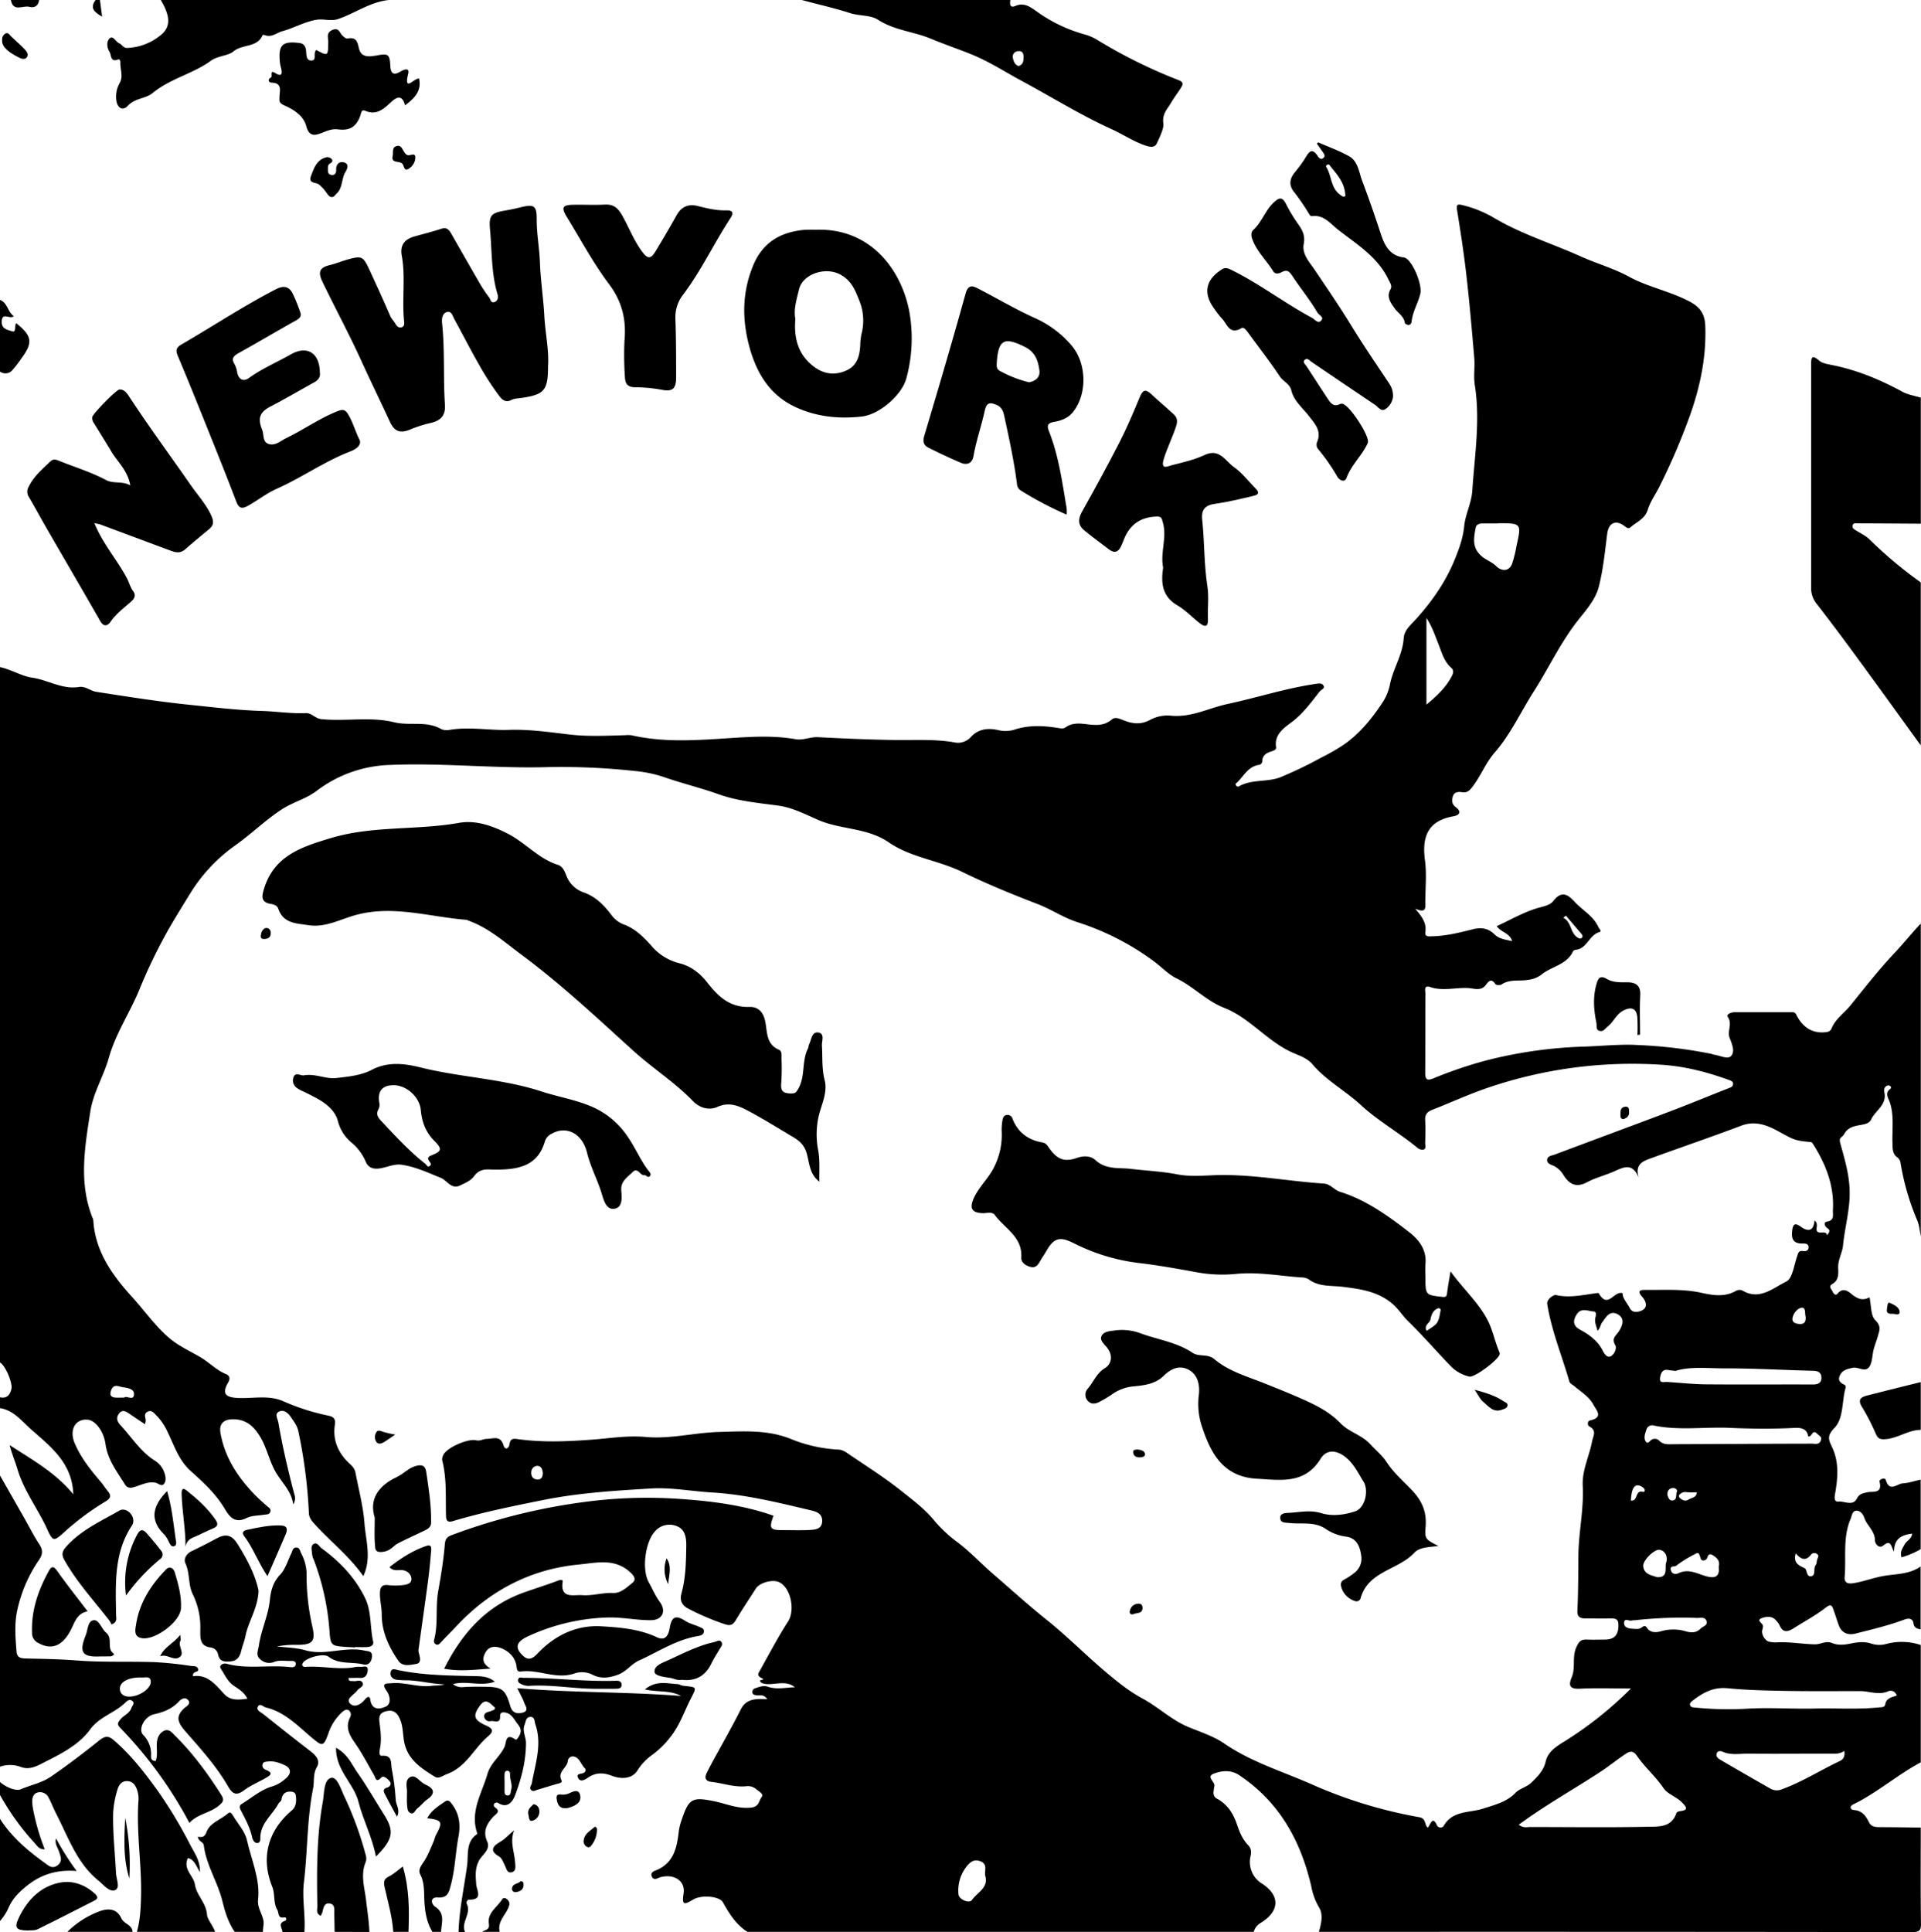 <svg xmlns="http://www.w3.org/2000/svg" viewBox="0 0 884.11 889.1"><title>newyork</title><g id="Layer_2" data-name="Layer 2"><g id="Layer_1-2" data-name="Layer 1"><path d="M345,890c-5.24-3.32-8.36-8.33-11.31-13.61-1.55-2.8-9.8-3.57-13.68-1.25s-5.32,2.9-4.4-2.8-4.28-9.14-10.46-7.54c-1.39.37-3.07,1.71-4,0-1.36-2.32,1.5-3,2.5-3.42,7.84-3.66,8.94-10.73,9.82-18.07a26.13,26.13,0,0,1,1.42-5.3c3.18-9.48,4.92-10.14,14.83-8.12,5.62,1.15,10.92,3.65,17.1,2.9,3.65-.44,3.41-3.2,4.71-4.81,1.17-1.44-1.35-2.6-2.52-3.66a5.92,5.92,0,0,0-4.68-1.32c-5.42.51-10.52-1.38-15.8-2-2.68-.3-3.48-1.67-2.31-4.11q1-2,2.06-4c4.56-8.4,9.33-16.69,13.63-25.22,2.55-5.07,7-5,12.21-4.74-1.76-2.63-3.61-1.47-5.06-1.8-.83-.2-1.68-.28-1.79-1.34a1.75,1.75,0,0,1,1.3-1.89c1.9-.66,3.86-1.39,5.85-.7,4.1,1.4,8.25.33,12.43.24-4.83-4-11.1,0-15.41-2.06-2.4-2,2.81-.84-.06-2.26-2.38-1.18-1.16-2.43-.55-3.53,4.2-7.53,8.22-15.18,12.87-22.42,3.3-5.11,1.35-15.46-4.08-18.07-3-1.46-9,.16-10.76,2.92-3.1,4.85-6.3,9.64-9.26,14.58-1.23,2.05-2.34,2.65-4.8,1.9a115.28,115.28,0,0,1-16.93-7.18c-2.94-1.45-4.12-3.78-3.25-7,2-7.24,2.12-14.65,2.23-22.07.05-3.71-.59-7.45-4.2-8.89a8.8,8.8,0,0,0-10.42,2.6c-4.21,4.75-5.95,17.23-2.66,23.12,1.68,3,3,6.23,5.1,9.08,3.18,4.36,1.1,8.47-4.31,8.42-6.8,0-13.53-1.52-20.4-1.22A93.45,93.45,0,0,0,244,754c-5.53,2.59-6.15,5.27-2.33,8.9,3.29,3.13,5.53.21,7.47-1.75,7.93-8,17.57-12.4,28.61-11.76,8.62.5,17.49,1.23,25.62,5.05,4.39,2.07,5.46-1.94,5.88-4.39.9-5.24,2.86-5.9,7.09-3.17,1.91,1.24,4.26,1.78,6.37,2.72,1,.45,2.44.78,2.26,2.26s-1.62,1.8-2.63,2c-10,1.61-18.31,7.24-27.27,11.28-3.53,1.59-5.82,5.16-9.79,6.57s-7.69,1.95-11.47,0a10.87,10.87,0,0,0-8.28-.68c-8.52,3.05-16.57-2-24.91-.83-1.57.23-1.71-.94-1.93-2.57-.55-4-3.53-6.8-7-8.16-2.14-.83-5.36-1.28-7.14,1.75-1.62,2.78-1.75,5.32,2.24,7.61-7.75.56-14.35,1.39-21.38.06,8.14-16.18,19.17-28.83,36.78-35.09,5.12-1.83,10.35-3.43,15.44-5.37.81-.3,2.52-.89,2.32.46-1.23,8.09,5.3,5.86,8.83,6.16,4.75.42,9.54-1.24,14.46-1,3.47.14,6.11-2.5,8.66-4.51,1.05-.81,2.06-2.12-.28-4.47-7.3-7.34-16.17-4.87-24.06-4.13-22.11,2.08-40.9,11.84-56.21,28.07-2.4,2.54-4.84,5-7.26,7.57-.68.71-1.31,1.65-2.49,1.12a1.71,1.71,0,0,1-.79-2.14c1.92-7.32.53-14.87,1.86-22.32,1.28-7.11,2.45-14.33,3.05-21.56.19-2.35.9-3.42,3.14-4.26a277.74,277.74,0,0,1,66-15.84,216.58,216.58,0,0,1,39.33-.78c14.43,1,29,2.82,42.81,7.71-2.19,5.93-1.67,6.66,4.67,6.61,4,0,8,.15,12-.07,2.43-.14,5.41-.37,5.7-3.65s-1.79-4.58-4.77-5.28c-15.17-3.59-30.24-7.39-46-8.32-9.4-.55-18.81-2.41-28.2-1.82-16.5,1-33,2-49.32,5.28-14,2.81-27.92,5.63-41.58,9.7-2.31.69-3.15,0-3.22-2.1-.28-8.62.42-17.3-1.76-25.81a4.3,4.3,0,0,1,.68-2.83c1.82-3.2,11.16-7.32,15-6.43,1.84.42,3.23-.64,4.84-.66,2.91,0,6.31-1.78,7.71,3,.71,2.39,2.47,1.44,2.74-.5.43-3.12,2.31-2.58,4.36-2.31,11.25,1.51,22.45,1,33.75.16,8.18-.61,16.25-2,24.73-1.21,11.11,1,22.32-2,33.6-2.32,11.46-.3,22.69-1.17,33.78,3.52a66.93,66.93,0,0,0,21.28,4.6c2,.14,3.44,1.27,4.92,2.27,7.94,5.4,16.1,10.54,23.6,16.5,5.24,4.17,10.67,8.16,15.11,13.45a62.38,62.38,0,0,0,10.67,10.13c5.94,4.38,11,9.9,16.62,14.76,8.12,7,16.07,14.23,24.52,21,9.78,7.78,18.65,16.86,28.3,24.93,5,4.18,10.09,8.28,16,11.45,7.41,4,13.56,10.06,21.51,13.3,5.52,2.25,11.38,4.16,16.23,7.48,12.23,8.4,26.35,12.69,39.67,18.52a214.06,214.06,0,0,0,50.08,15.38c3.13.53,2.24,3.16,3.83,4.83,1.29-1.17,2.18-6,4.36-.92a1.89,1.89,0,0,0,3,.16c4-7.25,11.86-6,18.08-8,5.38-1.77,10.83-3,14.95-7.25,2.07-2.15,5.22-2.62,7.45-4.83,2.88-2.85,5.53-5.44,6.5-9.68.92-4.06,4.26-6.5,7.78-8.67A170,170,0,0,0,751.62,778c-8.67,0-16.07-.28-23.44.1-4.76.24-5.44-1.44-3.8-5.33,1.86-4.4,0-9.26,2.16-13.89,1.26-2.71,2.23-3.48,4.81-3.38,2.83.12,5.67,0,8.5,0,4.41-.08,6.08-2.48,6-6.75,0-2.58-1.14-3-3.37-3-4,.12-8,0-12,0-2.47,0-3.63-.88-3.51-3.54.4-8.47.38-17,.46-25.43.1-10.76,2.57-21.29,2-32.08-.36-7,3-13.55,4.3-20.39.44-2.42,2.37-5-1.26-6.89-.93-.48-1-2.51.41-2.8,6.27-1.36,2.74-4.79,1.43-7.26-1.91-3.59-5.48-5.72-8.52-8.3-.87-.75-2.23-1.37-2.5-2.3-3.44-11.87-8.22-23.38-10.2-35.64-.37-2.3,3-4.41,4-4.18,6.26,1.43,12.24,0,18.3-.81.49-.07,1.32-.21,1.43,0,4.22,7.53,7.07-1.46,11,0-.17,2.23,2.06,4.43,3.38,7,1.25,2.38,4.38,1.58,5.84.69,2.56-1.55,1.24-4.41-.2-6-2.49-2.8-1.08-3.28,1.49-3.24,8.59.11,17.2-.55,25.72,1.34,5.35,1.18,10.78,2.08,16-.95a3.37,3.37,0,0,1,2.84-.13c7.92,4.77,14.15-1.18,20.19-4.09,2.85-1.36,3.54-7.41,4.95-11.43.53-1.51.61-2.94,2.74-2.62,1.25.18,2.5-.08,2.58-1.62.1-2.09-2.08-1.82-2.94-1.83-4.13,0-5-2.21-4.61-5.74.31-2.9,1.06-4.14,4-2,3.27,2.38,5.88,2.16,6.27-2.83,1.4,1,1.12,2.37,1,3.31-.56,4.22,4.55.5,4.74,3.49.69-1,2-2.09.25-3.27-1.46-1-1.82-2.74-.33-3,3.74-.6,2.71-3.26,2.83-5.31.67-11.06-3.14-20.82-8.87-30-.32-.52-.8-1.29-1.26-1.33-8.08-.76-7.86-1.17-15.67-5.34-4.85-2.58-10.22-4.53-16.24-2.26-13.63,5.14-27.43,9.86-41.13,14.83-3.84,1.39-8.13,2.63-6.2,9.11-2.94-7.07-7.07-4.72-11.31-2.86s-8.56,2.91-12.49,5c-5,2.65-8.11.95-10.79-3.24a10.94,10.94,0,0,0-4.18-4.14c-1.31-.69-3.65-1.07-3.36-3.15.24-1.62,2.3-1.77,3.63-2.27,17.53-6.6,35.1-13.06,52.61-19.7,9.16-3.46,18.2-7.22,27.31-10.79,1-.39,1.9-.66,2-1.85.11-1-.54-1.42-1.4-1.74-10.45-3.86-21.12-6.6-32.32-7.24a206,206,0,0,0-79.79,10.86c-8.47,2.93-16.65,6.68-25,9.95-2.35.91-3.34,2.26-3.19,4.85.2,3.48.09,7,0,10.49,0,1,.62,2.62-.94,3a3.74,3.74,0,0,1-2.7-.94c-8.41-6.94-18.1-12.36-26-19.67-7.16-6.62-15.93-11.24-22.26-18.75-2.42-2.87-6.23-4-9.28-5.4-11.63-5.22-19.53-15.93-31.34-20.55-8.18-3.2-14.13-9.79-21.94-13.57-3.57-1.72-6.56-4.89-9.82-7.39a120.38,120.38,0,0,0-36-18.52c-6.4-2.11-11.83-5.86-18-8.23-11.74-4.51-23.47-9.31-34.7-14.79-11-5.39-23.75-6.67-33.8-13.58s-21.93-5.8-32.41-10.31c-6-2.58-11.9-5.76-18.68-6.67-9.17-1.24-18.64-2.09-27.22-5.18-8.39-3-17.06-5.07-25.45-8a59.37,59.37,0,0,0-13.53-2.76A310.81,310.81,0,0,0,253.58,354c-24.3.73-48.54-2-72.84-1a58.62,58.62,0,0,0-34.09,12c-4.81,3.64-10.84,5.12-16,8.48-7.5,4.93-13.9,11.19-21.1,16.35a75.64,75.64,0,0,0-20.82,22c-3.43,5.56-6.89,11.14-10.14,16.78a242.48,242.48,0,0,0-13.5,27.92c-4.38,10.56-10.88,20.18-14,31.25-2.37,8.44-7.21,16.14-8.52,24.72-2.49,16.18-5.4,32.55.9,48.65a5,5,0,0,1,.48,1.41c.85,14.35,8.83,25.37,17.89,35.32,5.75,6.32,10.68,13.47,17.23,19,4.14,3.48,9.24,5.82,14,8.57,4.11,2.39,7.37,6,11.89,7.85,1.58.64,2.23,1.88,1,4-2.79,4.82-1.39,6.69,4.3,7,7.09.37,14.42-1.49,21.23,1.56a102,102,0,0,0,20.7,6.6c2.07.44,3.38,1.28,2.94,4.14-1.1,7,1.48,13,6.6,17.79,1.36,1.28,2.5,2.3,2.89,4.36,1.47,7.77,3.56,15.45,4.14,23.35s3.33,15.85-.54,24.2c-6.5-9.24-15.09-15.9-22.34-23.85-1.35-1.49-2.6-2.9-2.72-5.14a230.92,230.92,0,0,0-4.87-37.75c-.58-2.63-2.14-4.51-3.46-6.48-1-1.55-3.07-3.64-5.37-2.52s-.64,3.29-.36,5c1.9,11.13,4.47,22.11,7.34,33a5.37,5.37,0,0,1-.5,4.75c-.69-5.54-4.46-9.33-7.25-13.58-3.6-5.49-4.62-12-7.9-17.49-2.87-4.84-6.55-8.21-12.7-8.13-4.16.05-6.37,2.09-5.61,6.36,2,11.26,8,20.34,15.82,28.41,1.73,1.79,3.61,3.45,5.49,5.09.88.77,2.11,1.38,1.61,2.76s-1.86,1.15-3,1.33c-2.63.43-5.52.34-7.82,1.46-5.35,2.64-7.77-.23-10.18-4.27-4-6.78-9.84-12.13-15.61-17.3-5.48-4.92-7.53-11.5-10.52-17.68a26.81,26.81,0,0,0-5.18-7.8c-1.2-1.18-2.18-2.76-4.13-1.85s-1,2.56-.9,4a8.36,8.36,0,0,1-.36,1.76c-2.47-1.66-4.79-3.18-7.07-4.76-1.59-1.1-3.25-2.14-4.8-.19s-.9,3.79.62,5.41c5.17,5.51,9.17,12.14,15.77,16.29a10.2,10.2,0,0,1,4.15,4.87c.76,1.9,1.32,4.07.19,5.72s-2.7-.18-4.07-.43c-3.14-.57-5.86.77-8.7,1.69-1.89.61-3.87,1.41-5.31-.92-3.63-5.86-7.94-11.34-8.92-18.53-.81-5.93-4.68-10.94-8.23-11.23-5.76-.46-8.54,4.75-5.95,10.85,2.91,6.82,7.49,12.46,12.2,18,1.08,1.27,1.93,2.73,3,4,1.76,2,1.38,3.36-.9,4.72a122,122,0,0,0-19.56,14.6c-4.4,4-4.91,3.69-7.41-1.8-4.2-9.2-10.53-17.33-13.55-27.15C8.07,673.7,6.45,670.1,5.44,666c10.22,6.68,21,12.51,29.29,22.65-.49-14.79-10.87-22.25-19.89-30.3C10.77,654.67,7.07,649.9,1,649v-5c3.19.68,4.62-1.14,5.24-3.85.66-2.88-2.93-11-5.24-12.15V308c5.16,1.08,10,4.18,14.81,4.86,7.29,1.05,13.9,5.52,21.49,4.28,3.11-.5,5.19,1.79,8,2.22,14.38,2.21,28.73,4.53,43.22,6,11,1.14,21.86,2.46,32.92,2.8,6.73.2,13.48,1.29,20.27,1,2.81-.11,4.29,2.48,7.22,2.77,11.18,1.13,22.61-1.25,33.52,1.44,7.17,1.76,14.81-.8,21.58,3.12a6.42,6.42,0,0,0,3.93.38c9.09-1.55,18.17.32,27.28,0s18.34,1,27.49,2.09c8.65,1.05,17.37.6,26.07.36a11.85,11.85,0,0,1,3,.06c15.13,3.45,30.29,2.23,45.58,1.25,9.86-.64,19.9-1.22,29.85.55,3.35.6,6.72-1.14,10.26-.95,11.82.62,23.64,1.14,35.47,1.3,9.36.13,18.72-.53,28.05,1.23a7.94,7.94,0,0,0,6.79-2.59c3.69-4,8.34-4.22,12.92-3.12a14.11,14.11,0,0,0,7.74-.47c6.52-2,13.08-1.64,19.66-.56,1.21.2,2.3.4,3.32-.33,3.14-2.28,6.77-1.77,10.16-1.37,4.06.48,7.73.65,11.12-2.26,1.5-1.27,3.53-.34,5.25.34,4.15,1.66,8,2.24,12.38-.16a17,17,0,0,1,9.69-1.89c9.24.88,17.38-3.56,26.05-5.42,13.5-2.9,26.67-7.21,40.38-9.21,1.26-.19,2.88-.57,3.65.78s-1,1.8-1.67,2.61c-3.68,4.63-7,9.31-11.79,13.28-3.29,2.74-9.43,5.77-8.36,12.43.17,1.09-.95,1.59-2,1.9-2.32.72-4.34,1.7-4.37,4.66a1.79,1.79,0,0,1-1.67,1.61c-5.35.93-7.17,5.94-10.65,8.72.24,1.34,1.18,1.4,1.59,1.16,5.93-3.4,13-1.84,19-4.17a187.06,187.06,0,0,0,19.1-9.19,90.26,90.26,0,0,0,10.19-5.86c7.72-5.39,13.35-12.55,18.36-20.26a24.16,24.16,0,0,0,2.94-7.91c1.56-7.12,5.79-13.39,6.25-20.89.23-3.62,3.3-6.09,5.57-8.6,7.5-8.31,13.81-17.33,18-27.73,2-4.9,3.74-9.79,4.28-15.22s3.35-10.52,3.73-16.34c1.06-16.16,3.71-32.23,1.14-48.51-.65-4.07.1-8.33-.25-12.47-1.07-12.69-2.18-25.38-3.62-38-1.14-10.05-2.67-20.06-4.3-30.05-.45-2.75.38-2.76,2.5-2.28a53.7,53.7,0,0,1,15,6.15c12.55,7.36,26.34,11.57,39.44,17.48,7.25,3.26,15,5.42,22,9.21,9,4.94,19.24,6.79,28.29,11.64,4.63,2.48,6.77,5.66,7,10.94.55,14.12-2.23,27.63-6.85,40.81a300,300,0,0,1-14.23,33.27c-1.76,3.58-4.23,6.91-5.38,10.66-1.32,4.33-5.14,5.6-7.94,8.11-1,.89-1.87.07-2.93-.69-4-2.93-7.13-1.27-7.78,3.61-1.08,8.21-1.84,16.54-3.91,24.51-1.61,6.25-6.38,11.23-10.29,16.32-7.62,9.93-12.89,21.24-19.57,31.71-6,9.38-10.72,19.79-17.93,28.07-4.22,4.85-6.31,10.48-9.94,15.37-1.36,1.82-2.55,3.45-5.2,3-1.71-.29-3.54-.13-4.18,1.82-.59,1.78-.56,3.65,1.22,5,3,2.21,1.72,3.79-1,4.27-11.84,2.06-14.54,9.43-13.09,20.3.86,6.39.14,13,.15,19.48,0,2.27.53,5-4.69,2.71,3.49,4,5.32,6.86,4.71,10.82-.35,2.31,1.82,1.94,3.21,1.9,6.36-.14,12.51-1.7,18.62-3.22,3.91-1,7.12-.5,10,2.33,2.12,2.09,4.87,2.41,8.14,3.1-1.29-3.86-5.17-4-7.11-6.87,6.55-3,12.75-6.68,19.45-8.51,2.58-.7,5.11-1.22,6.55-3.05,3.84-4.92,6.66-3.15,10,.49,3.55,3.84,8.48,6.36,10.76,11.43.37.83,1.76,2,.49,2.38-4.76,1.31-5.64,7.62-10.88,8.14a1.8,1.8,0,0,0-1.27.7c-2.89,6.31-10,6.9-14.66,10.82a12.46,12.46,0,0,1-5.94,2.29c-4.07.74-8.47-.44-12.27,2.12-.65.44-2.46.37-2.8-.11-2.08-3-3.15-1.28-4.63.57-2.14,2.67-5.41,1.34-7.9,1.2-5.87-.32-11.75,1.52-17.61-.49-3-1-2.11,1.82-2.12,3.12-.09,12.17,0,24.34-.09,36.5,0,3.43,1.25,3.43,3.9,2.39a196.61,196.61,0,0,1,24-8.15,205.53,205.53,0,0,1,44.6-6.39c8.45-.24,16.94-1.23,25.34-.75a218.47,218.47,0,0,1,34,4.09,9.74,9.74,0,0,0,.94.34c2.73.27,6.3,2.33,7.94.66,2-2,.49-5.59-.63-8.42-1.21-3.06,1.43-6.38-.85-9.64-.79-1.13,1.51-2.14,3.15-2.13,8.66,0,17.33,0,26,0,.87,0,1.72-.17,2.36,1.11,3.08,6.24,8,8.94,14.12,8a2.88,2.88,0,0,0,2-1.28c1.72-4.71,6-7.39,8.92-11.06,6.57-8.12,13-16.38,20.19-24,4.14-4.39,7.94-9.15,12.1-13.57V570c-.5-2.42-.63-5-1.55-7.22a115.41,115.41,0,0,1-7.73-26.42,4,4,0,0,0-1.26-2.58c-2.55-1.64-2.38-4.08-2.48-6.6-.25-6.27.84-12.62-1.18-18.79-.68-2.07-2.49-4.26.14-6.3a.74.74,0,0,0,.06-1.24,1.4,1.4,0,0,0-1.82-.05c-1.25.75-1.09,2.09-.89,3.15,1.06,5.56-4.24,8.13-6.15,12.25-1.8,3.87-9.28,1-12.33,6.56-1.19,2.16-2.73,1.21-1.79,4.62,1.94,7,4,13.89,4.24,21.36.26,8.72-2.24,17-3.06,25.51-.31,3.19-2.39,6.56-2.22,10.24.13,2.84.3,5.68-2.79,7.44-1.85,1.06-.23,2.31.21,3.41s1.49,2,2.26,1c3.1-3.78,6,0,7.57,1,2.63,1.78,4.61,2,7.18.66.83,3.78.51,8.41,2.66,10.51,2.87,2.79,1.89,4.8,1.16,7.39-.59,2.07-1.41,4.08-1.94,6.16-.66,2.55-.54,5.51-1.81,7.66-1.89,3.18-5.19.13-7.83.72-2.31.52-4.55.9-5.79,3.29s0,3.65,2.12,4.56c.29.12.53.93.42,1.31-1.78,6.21-.85,14-5.09,18.43-3.82,3.95-2.62,5.67-1,9.24,3,6.48,2.55,13.39,1.39,20.27-.29,1.75-1,4.68,1.34,4.46,2.83-.28,6.64,2.2,8.49-1.31,1.29-2.44,2.86-2.48,5-3,2.34-.51,6.9.83,5.51-4.74-.36-1.44,2.57-2,2.84-1,1.62,5.93,5.23,1.83,7.84,1.66,2.77-.18,5.49-1.12,8.23-1.72v32a38.91,38.91,0,0,1-8.81,3.76c-.84-2.65.55-4.25,1.47-6s3.13-2.32,3.43-4.92c-5,.62-8.32,2.37-8.34,8.3-1.43-2.33-1.32-5.82-4.92-2.85-2.06,1.7-3.86-.87-3.87-2.32,0-4.38-3.72-6.79-4.92-10.48-.49-1.51-1.74-3.16-3.5-3.18-2.12,0-2.12,2.2-2.75,3.67-3.74,8.6-2,17.78-2.77,26.69-.29,3.16,1.84,3.36,4.33,2.94,4.74-.8,9.21-2.57,14-3.35,5.55-.91,11.67-.72,16.62-4.31v29c-1.58-.41-3-.65-3.29-2.91-.25-2.07-2.16-2.39-3.92-1.73-7.43,2.79-15.14,4.61-22.81,6.55-3.36.84-6.28-.21-7.62-3.8-.87-2.32-1.55-4.71-2.4-7-.69-1.9-1-3.2-3.66-1.14-4.49,3.53-9.63,6.23-14.46,9.32-2.72,1.75-5.16,2.6-6.78-1.31a9.66,9.66,0,0,0-1.49-2c-1.76-2.29-4.45-1.93-6.44-1.28-3.23,1.07.34,2.4.33,3.68a7.35,7.35,0,0,1-.32,1.92c-.56,1.82,1.4,5.12,3.22,5.35a15.56,15.56,0,0,0,2.94.32c6.1-.43,12.11.78,18.17.88,2.61,0,5-1.78,7.8-.6s5.82.8,8.8.19,6.2-1,9.34.11a11.92,11.92,0,0,0,6.9.09A27.57,27.57,0,0,1,885,758v54c-10.8,5.75-20.07,14-31.1,19.35-1.84.9-1.38,2.46.39,2.59,3.73.28,5.42,2.66,6.85,5.55,1.05,2.13,2.87,2.33,5,2.32,6.29,0,12.57.12,18.86.19,0,14.67-.14,29.34.1,44,.06,3.43-.68,4.1-4.1,4.1q-136.5-.18-273-.1c1.11-3.78,2.08-8.09.06-11.28a29.37,29.37,0,0,1-3.55-9.61c-4.91-21.18-14.8-39-33.35-51.31-3.67-2.42-7.88-2-11.52-.6-3.82,1.45.81,3.76.25,5.79a22.25,22.25,0,0,0-.35,2.47,3,3,0,0,0,1.66,3.3c4.79,2.63,7.4,6.78,9.12,11.89,1.14,3.39,2.53,6.81,5.19,9.54,1.27,1.3,1.52,3,1,5.08a11.65,11.65,0,0,0,5.22,12.48c8.49,5.49,8.31,12.63-.41,18.06A6.87,6.87,0,0,0,578,890Zm355-49.33c2,1.67,3.77,1.07,5.35,1.08,18,0,36,.26,53.93-.12,5-.1,11.07.43,13.27-6.35.14-.42,1.09-.77,1.69-.84,4.37-.45,2.57-2.2.87-4-2.55-2.62-6.67-3.83-8.51-6.57-3.62-5.37-8.55-9.54-12.14-14.76-2-3-3.7-2.07-5.63-.77-3.84,2.59-7.45,5.54-11.34,8.07C725.11,824.5,712.2,831.67,700,840.67ZM874,781.21c-1-2.31-2.83-2.41-4-1.91-4.43,1.88-8.71-.1-13-.1-11.57,0-23.14.11-34.71-.1-8.74-.15-17.51-.36-26.2-1.21-6.32-.62-11.1,1.87-15.75,5.46-.81.63-1.81,1.2-1.49,2.33s1.53,1,2.52,1.11a150,150,0,0,0,25,.43c10.08-.47,20.08.26,30.11,0,9.61-.21,19.24.46,28.85-.48,1.32-.13,3.06.15,3.34-1.47C869.19,782.33,871.64,782.11,874,781.21Zm-24.2,25.54c-2.32,1.6-4.77,1.24-7.2,1.25-12.29,0-24.59.12-36.88,0-3.93-.05-8,.82-11.81-.85-1.07-.46-2.44-.63-2.87.89-.39,1.35.73,2.19,1.7,2.76q11.52,6.72,23.11,13.32a6,6,0,0,0,5.28.26c9.33-3.42,17.7-8.78,26.64-13C849.38,810.62,850.2,809.24,849.82,806.75ZM833.18,662c-.49-3.39-3-4.07-6.11-3.92-9.91.51-19.83.42-29.74,0-11.74-.55-23.55,1.34-35.24-1.1a2.7,2.7,0,0,0-3.27,1.68c-.67,1.84-1.5,4.11-.38,5.7s2.06-.91,3.27-1.11a2.92,2.92,0,0,1,2.8.58c2,2.2,4.53,1.77,7,1.76,21.08-.08,42.17-.21,63.25-.25,1.66,0,3.36.69,4.23-1.43.73-1.77-.81-2.26-1.7-3.14C835,658.46,835.05,662.41,833.18,662Zm-60.93-30.13c-1.72-.2-2.55-.23-3.36-.4-2.89-.6-3.56,1.65-3.86,3.48-.49,2.88,1.92,1.86,3.39,2,5.78.39,11.56,1,17.35,1.09,16.56.15,33.11,0,49.67.07,2.36,0,4-.81,3.83-3.4-.17-2.23-1.7-2.85-3.85-2.9-13.95-.36-27.9-1.16-41.85-1.12C786.18,630.62,778.69,629.84,772.25,631.82Zm-81.67-390c-2.33,0-4.65,0-7,0-1.62,0-3.14.35-3.45,2.14-.77,4.36-1.72,8.57,2.19,12.42,2.21,2.17,5.13,3,7.17,5,2.72,2.68,6.1,2.52,7.45-1.06a58.62,58.62,0,0,0,2-8.13C701.28,241.84,701.22,241.78,690.58,241.78ZM657.5,285.39v39.86c4.64-3.87,8.38-7.38,11-11.91.9-1.55,2.11-3.55.45-5-3.43-3-4.41-7.14-6-11.13S660.05,289.24,657.5,285.39Zm78.72,328c-.43-2.15-1.59-4-.91-6.3.28-1,.37-2.51-.69-2.56-2.72-.12-5.89-2-8,1.37-1.77,2.84-1.78,5.18,1.59,7,4.26,2.3,8.11,5.08,10.41,9.62.68,1.34,1.92,3.47,3.68,2.62s2.91-3.78,2.12-5.13c-1.91-3.25.33-4.28,1.72-6.46s3.18-6-1-7.94c-3.58-1.63-5.11,1.84-6.77,3.9C737.58,610.5,737.55,612.27,736.22,613.4Zm17.19,133.2a7.31,7.31,0,0,0-1.49.14c-1.19.37-3.44-1.43-3.45,1.21,0,2,2,2.47,3.72,2.56,1.48.07,3.1.42,4.35-.55,1-.77,1.69-1,2.42.12,1.8,2.65,4.71,2.12,6.83,1.51a20,20,0,0,1,11.22.17c2.28.61,4.69.73,6.54-1.21,1.07-1.11,3.52-1.51,2.86-3.56s-2.72-1.41-4.36-1.44A193,193,0,0,0,753.41,746.6Zm-299,117.48c-.43-2.3,1.38-5.36-2.43-6.64-2.81-1-4.62.61-6,2.33a17.83,17.83,0,0,0-3.86,13c.23,2.36,5,4.37,6.24,2.54C450.74,871.81,456.1,869.78,454.41,864.08ZM792,722c.62-2.36-.32-3.78-2.44-5.16-2.8-1.82-2.36,1.09-3.4,1.82s-2.14.55-2.48-.54c-.94-3-.91-2.9-3.54-1.47a51.13,51.13,0,0,0-7.7,4.86c-.8.63-2.93-.19-2.5,1.92.4,1.92,2.22,2.17,3.58,1.51,4.62-2.24,8.6.27,12.77,1.42C790.06,727.38,792.61,726.81,792,722Zm-28.34,4.78c5.54.21,3.25-4.59,4.21-6.91.58-1.42.25-5.12-3.1-5.69-2.31-.39-7.79,4.91-7.5,7.57C757.65,725.45,761,725.89,763.64,726.77Zm63.81-11c-1.3,4.47,1.29,5.47,4.1,6.88,1.15.58.71,4.14,3,3.69s.82-3.56,2.08-5.15c.56-.7.39-1.93.77-2.82s.77-1.51-.06-2.16a2,2,0,0,0-2.73,0C832.18,719.56,829.85,718.66,827.45,715.79ZM58.17,644.14c1-1.15,4.41,1.83,4.52-1.64.07-2.29-2.94-2.86-5-3.12-1.76-.22-4.13-1.65-5.29.83-.72,1.53-1.29,3.72,1.72,3.92C55.28,644.2,56.44,644.14,58.17,644.14ZM832,606.84c-.45-1.21.24-4.21-1.77-4.05-1.83.15-3.84,2.43-4.25,4.68-.37,2.07,1.39,2.69,3.23,2.8C831.41,610.39,832.21,609.28,832,606.84Zm-581.18,72c-.1-1.31-.49-3.13-2.41-3.29a2.9,2.9,0,0,0-2.89,2.75c-.16,1.7.49,3.29,2.54,3.52C249.91,682,250.78,681,250.84,678.82ZM721.67,422.36l-1.2,1c3.82,1.87,3.09,6.65,6.34,8.9.72.5,1.42,1,2.19.31.61-.55.28-1.28-.13-1.77C726.49,428,724.07,425.16,721.67,422.36Zm29.94,269.16c3.12.36,2-4.11,4.7-4.13.75,0,1.74.64,1.63-.77,0-.49-.67-1.07-1.17-1.38C753.56,683.29,751.89,685.32,751.61,691.52Zm30.32-3.81a36.68,36.68,0,0,1-4.7-.05A3.48,3.48,0,0,0,773.8,689a1.31,1.31,0,0,0,.24,1.27c1.17,1,2.44,1.8,4,.85S781.75,690.24,781.93,687.71Zm-13.55,1.22c.37,1.09.84,2.7,2.35,2.56,2.28-.2,1.43-2.63,2-4,.43-1-.76-1.81-1.82-1.72C769.25,685.89,768.3,686.91,768.38,688.93Z" transform="translate(-1 -1)"/><path d="M1,680l11,19.29c2.38,4.19,4.55,8.51,7.19,12.53,1.65,2.53,1.42,4.55-.12,6.83a65.26,65.26,0,0,0-10.27,24c-1.22,6.13-.68,12.25-.2,18.39.22,2.72,1.95,3.1,4.14,3.15,7.81.19,15.59.29,23.4.9,11.92.94,23.95.39,35.92.78a165.66,165.66,0,0,1,16.75,1.75c1.14.16,3-.2,3.37,1.51s-2.59.58-2.4,3.23c6.76-1,10.41,3.89,14.44,8.22,2.87,3.08,6.54,2.66,10.63,2.13-1.34-2.81-3.84-4.39-5.91-5.73-2.9-1.86-4.12-4.57-5.73-7.18-.53-.86-1.35-1.65-.45-2.61a2.81,2.81,0,0,1,2.84-.48c9.48,2.45,19.18.36,28.72,1.44,1.07.12,2.66.28,2.79-1.32s-1.47-1.53-2.54-1.51c-2.47.07-5-.49-7.4.47a6,6,0,0,1-6.76-1.59c-1.68-1.71-.56-3.75-.26-5.9,1-7.22,4.35-13.8,5.06-21.08.41-4.2,1.47-8.18,4.74-11.62,2.44-2.56,3.47-6.47,5.13-9.78.51-1,.59-2.5,2-2.68,1.78-.24,2,1.56,2.49,2.63a20.32,20.32,0,0,1,2.52,9,107.76,107.76,0,0,0,2.62,24.58c1.63,6.94.21,8.53-6.77,8.58a44.41,44.41,0,0,0-9.5.73c4.34.54,8.84.54,13,1.74,9.13,2.66,18.17-1.83,27.23.15,1.82.4,3.81.12,3.52,2.93-.24,2.44-1.75,4-4,3.44-5.31-1.31-11.17.15-16-3.56-2.26-1.72-10.17.39-11.79,2.84-.8,1.22.07,1.94,1.23,1.86,7.27-.53,14.5,1.3,21.77.27a12.39,12.39,0,0,1,3.46-.3c1.24.18,3.53-1,3.39,1.53-.11,1.72-.82,3.67-3.34,3.58-1.82-.07-3.64,0-5.5,0,0,1.88,1.26,1.31,2.08,1.45,1.55.25,3.77-1,4.47,1,.55,1.52-1.72,2.14-2.54,3.32-1.36,1.93-5.2,3.67-3.51,5.77,1.91,2.39,5.11.86,7.11-1.71.74-1,2.17-1.82,2.42.16.66,5.16,4.67,4.32,7.12,3.2,2.93-1.35,1.64-5.49.49-7.07-2.95-4,.07-3.49,2.21-3.69,6.16-.56,12.12,2,18.33,1.21,2-.26,4,0,6-.67-5.64-.18-11.08-1.64-16.7-1.87a41.5,41.5,0,0,1-5.47-.28c-1.81-.34-3.09-1.68-2.58-3.6s2.21-1.07,3.4-.82c11.93,2.49,24,2.5,36.13,2.79,2.8.07,5.65.33,8.37,2.52-6.36,2.37-12.72-.55-19.29,1.12a6.3,6.3,0,0,0,4.44,1.41c3.32-.23,6.65-.21,10-.18,8.24.08,9.68,1.08,12,9,1,3.31,3.38,3.58,5.85,2.85,2.8-.83,1.07-3,.54-4.47-.71-2-1.8-3.83-3.19-6.71,25.45,2.12,50.43,1.63,75.33,3.57-4.91-2.72-10.45-1.65-16.63-3,5.19-4.26,10.14-2.72,14.86-2.46,1,.05,1.89.67,2.87.78,6.69.71,6.17.43,3,6.74-2.79,5.6-4.82,11.51-8.76,16.56a41,41,0,0,1-8.42,8.37,25.73,25.73,0,0,0-7,7.36c-2.53,4-7.71,3.92-11.61,2.43-4.22-1.61-7.58-1.6-11.22.89-1.29.88-3.34,2.11-4.38.19-1.25-2.32,1.41-1.84,2.51-2.46.87-.48,1.19-1.44.53-2.08-1.77-1.7-2.28-4.63-4.86-5.39a2.34,2.34,0,0,0-3,1.94c-.22,3.25-4.9,4.91-2.88,9,.58,1.17-1.41,1.4-2.5,1.72-2.87.83-5.72,1.74-8.6,2.59-.92.27-1.94,1-2.81.16-1.16-1.07.07-2.13.26-3.19,1.57-9,4.82-17.84,1.62-27.09-.45-1.32-.19-3.4-2.21-3.42-2.22,0-2.17,2.21-2.76,3.66-1.15,2.81.64,5.46.65,8.28,0,8.48-2.13,16.48-5.05,24.22-.94,2.49-3.25,6.12-7.53,3.57a1.45,1.45,0,0,0-2.16.41,1.37,1.37,0,0,0,.22,1.29c3.19,2.17.82,3-.71,4.7-2.79,3.09-4.75,6.56-2.64,11.16,1.71,3.76-2.24,6.08-3.67,8.7-2.07,3.79-1.61,7.19-1.39,10.93.16,2.87,3.4,7.32-3.3,7.18-.93,0-1.34,1.35-1,2,2.21,4.49-2.88,8.47-.81,12.89h-3c.31-10.34,2.57-20.45,3.94-30.66.66-4.87-.71-10.77,4.52-14.35.13-.09.08-.58,0-.85-3.14-9.85,2.28-18,4.85-26.89,1.49-5.11,5.84-8,7.89-12.53.87-1.9.28-6.56,4.93-3.34.65.45,1.27-.81,1.7-1.51,1.19-1.93,1-3.55-.49-5.42-1.85-2.32-3-5.35-6.52-5.53-1.22-.07-1.74.59-1.7,1.86.12,3.67-2.84,1.79-4.38,2.19a2.44,2.44,0,0,1-2.94-2.1c-.14-2.2,2.17-2,3.52-2.73.53-.28,1.35-.11,1.46-1.39-1.92-1.56-4-4.7-6.65-1.3-3.8,4.95-3.18,7,2.56,9.53,3.68,1.62,3.26,2.94.74,5.1-6.42,5.51-9.9,14-18.81,17.26-1.93.7-3.69,2.34-5.55,1.2-6.64-4.1-13.11-8.28-14.29-17.25-.47-3.5-.47-7.32-2.4-10.57-1.36-2.31-3.25-3-5.91-2.27s-3.19,2.27-2.88,4.86c.49,4,1.07,8.09.26,12.2-.23,1.14-.65,3.5.88,3.39,5-.38,4.05,3.48,4.53,6a104.87,104.87,0,0,1,1.82,14.23c.14,2.42,2.21,4.76.6,7.78-2-3.62-3.74-6.76-5.38-10-.63-1.24-1.56-2.69.89-3.39,1.13-.32,2.1-1.52,1.21-2.74s-2.88-3-4-1.83c-2.39,2.47-2.45.31-3.21-1-2.47-4.33-4.8-8.75-7.51-12.93s-6.46-8.14-3.56-13.89a2.47,2.47,0,0,0-.68-3.18c-1.17-.7-2.25.19-3.13.94a23.41,23.41,0,0,0-6.32,10c-2.12,5.77-2.65,5.75-7.27,1.89-6.58-5.49-12.55-12-21.37-14.11-1.28-.31-2.9-2.3-3.79-.17-.65,1.52,1.5,2.34,2.58,3.21,7.27,5.82,14.56,11.6,21.94,17.27,2.49,1.92,4.34,4.33,2.7,7.14-1.87,3.22-1.08,6.59-1.73,9.84-2.85,14.25-2.49,28.83-4.23,43.22-.9,7.47.82,15.26.22,22.92H131c0-1.82-2.4-4.08,1.17-5.23.92-.3.67-1.8-.33-1.6-3.13.62-2.42-2.12-3.19-3.41-1.93-3.25-1-7.28-2.31-10.59-5.37-13.24-2.2-25.81,9-35.28,2-1.66,2.14-4.41,1.78-6.91-.2-1.36-1.46-1.72-2.71-1.69-2.41.05-3.54,1.36-3.88,3.71-.1.69-1.07,1.21-1.44,1.91-2.71,5-7.87,8.67-8.26,15-.07,1.11.23,2.72-1.2,3-1.61.25-2.35-1.56-2.57-2.61-1-4.47-3.11-8.39-5.19-12.35-.64-1.21-.81-2.29.4-3,4.62-2.86,9-6.66,14.06-8.06a16.14,16.14,0,0,0,6.34-3.82c2.39-2,2.59-4.63-1.07-6.14-2.32-1-4.65-1.81-7.22-1.5-1,.12-2.18.07-2.51,1.22s.26,2.16,1.57,2.68c3.81,1.52,1.59,2.7-.3,3.78-3.31,1.89-6.91,3.39-9.94,5.66-3.65,2.74-5.4,1.31-7.3-2-5.36-9.27-12.56-17.18-19.55-25.17-3.6-4.11-4.79-7-.29-10.92,1-.82,3-1.9,1.42-3.61-1.29-1.43-3.08-.41-4,.58-3.16,3.5-7,5-11.58,6.05s-7.36,7-5.09,9.4a12.67,12.67,0,0,1,3.73,8.88c0,1.12-.45,3.27,2.14,3.19.9-2.59.4-5.26.49-7.87s1-4.73,3.13-5.89c2.43-1.35,4,.89,5.47,2.35,8.15,8.1,14.89,17.3,21.05,27,1.62,2.56.72,3.5-1.31,5.15-4.08,3.3-9.66,3.67-13.33,7.8a191.55,191.55,0,0,0-31.78-43.7c-1.77-1.85-1.09-2.58.07-4,1.56-1.91,4.24-2.73,5.08-5.35.33-1,1.66-2,.39-3.07-1.08-.92-2.22-.3-3.09.57-4.86,4.91-12,6.52-16.38,12.56-4.91,6.73-12.59,10.8-20,14.52-3.55,1.78-7.44,4.36-11.8,2.74A14.09,14.09,0,0,0,1,814ZM60.21,781.74c4.91.13,10.06-3.73,10.16-6.59.1-3.08-2.33-2.13-3.91-2.2-6.4-.25-10.8,2.13-10.23,5.75C56.66,781.43,59.31,781.7,60.21,781.74Zm173,39.33c0,1.17,0,2.33,0,3.49s-.11,2.66,1.43,2.69,1.32-1.62,1.63-2.67c.64-2.19-.44-4.25-.52-6.38,0-1,.12-2.27-1.22-2.31s-1.3,1.22-1.34,2.2S233.22,820.08,233.23,821.07Z" transform="translate(-1 -1)"/><path d="M885,344c-9.35-12.9-18.65-25.83-28.06-38.68-6.48-8.85-13-17.65-19.75-26.32a11.3,11.3,0,0,1-2.65-7.26q0-51.46,0-102.94c0-3,.16-4.91,3.62-1.91,1.49,1.3,3.92,1.68,6,2.1,11.48,2.27,22.1,6.69,32.34,12.26,2.57,1.41,5.66,1.86,8.52,2.75v58c-9.6-.06-19.2-.13-28.81-.16-.92,0-2.19-.37-2.55.87-.41,1.42.85,1.94,1.82,2.56,1.95,1.24,4.13,2.23,5.77,3.8A195.1,195.1,0,0,0,885,269Z" transform="translate(-1 -1)"/><path d="M466,1c-.33,1.89-.2,3.84,2.35,2.73,4-1.75,6.92.54,9.63,2.43a69.14,69.14,0,0,0,22.3,10.71,23.29,23.29,0,0,1,6.33,2.86,234.29,234.29,0,0,0,36.82,18.14c2.18.87,2.14,1.77,1.28,3.2-1.45,2.42-3.23,4.64-4.65,7.07-1.72,3-4.27,5.19-3.65,9.65.32,2.28-1.58,6.07-2.91,9-1,2.32-3.14,1.9-5.18,1.23-5.54-1.81-10.34-5.13-15.59-7.51-14.58-6.61-28.16-15.13-42.23-22.68-7.37-4-14.55-8.61-22.21-11.73-6.17-2.51-12.72-4.72-18.83-7.27-8-3.33-16.85-3.86-24.36-8.73C401.56,7.8,396.48,8.44,392.18,7,384.9,4.67,377.4,3,370,1Zm3.75,30.39c2.07-.63,2.33-2.23,2.33-3.95s-.4-3.11-2.44-2.89a2.52,2.52,0,0,0-2.49,3.05C467.45,29.13,468,30.78,469.75,31.39Z" transform="translate(-1 -1)"/><path d="M100,890H64c1.5-5.31,1.77-10.73,1.91-16.24.37-14.81-2.26-29.52-1.17-44.34a11.85,11.85,0,0,0-.55-4.42c-.72-2.31-2-4.38-4.79-4.37-2.62,0-3.84,2-4.4,4.15A44.23,44.23,0,0,0,53.1,835c-.26,9.33.85,18.57,1.28,27.85.13,2.73,2,6.84-.29,7.88-2.74,1.22-5.38-2.39-7.74-4.29-9.92-8-13.86-19.85-19.42-30.65-1.29-2.5-2.27-5.15-3.6-7.63a4.33,4.33,0,0,0-5-2.3c-2,.53-2.59,2.44-2.5,4.41a24.49,24.49,0,0,0,.52,3.91A101.45,101.45,0,0,0,21.59,852c-2.67.08-3.53-1.63-4.76-3A115.13,115.13,0,0,1,1,827v-6c2.7,2.53,7.44,4.28,9.41,3.44,4.65-2,9.88-3,14-5.85,7.61-5.24,15-10.84,22.2-16.63,2.53-2,4.11-2.43,6.72-.2,7.87,6.75,14.12,14.83,20.15,23.17a208.64,208.64,0,0,1,15.26,25.4c1.77,3.36,4.46,6.95,4.25,12.16-1.81-3-2.64-5.94-5.55-6.4-2.31,5.19,2.63,8,3.25,12.08.79,5.12,5.23,8.47,5.59,14C96.46,884.31,99.07,887.16,100,890Z" transform="translate(-1 -1)"/><path d="M180,1c-8.61.85-15.57,6.12-23.5,8.79-3.29,1.11-6.69-.3-10.19.36-5.4,1-10.1,3.76-15.31,5.19-2.72.75-5,3.08-8.21,1.8-.27-.11-.87-.14-.91,0-2.47,5.88-9.28,4.06-13.38,7.49C105.83,26.83,101.37,26.54,98,29c-8.28,6-18.7,8.16-26.77,14.83-3.2,2.65-8.11,2.26-11.49,5.94-2.39,2.62-5,.65-5.25-3.15A12.52,12.52,0,0,1,56,39.38c1.91-3.24.23-6.52.42-9.76,0-.61-.32-1.56-1.15-1.23-3.56,1.41-3-2.26-3.83-3.49-1.2-1.8-1.64-4.93.2-6.39C53.12,17.35,54.33,20.32,56,21c1.2.48,1.69,2.15,3.58,2.07a25.93,25.93,0,0,0,15.78-6.24C80.7,12.2,78,6.24,75,1Z" transform="translate(-1 -1)"/><path d="M155,890c-.05-2.82-.09-5.63-.16-8.45,0-1.77.39-4.08-1.87-4.55-2.69-.57-3.09,1.78-3.54,3.77a10.44,10.44,0,0,1-.85,1.87c-2.27-1.12-1.51-3-1.53-4.43-.27-16.07-.36-32.15,2.51-48,.72-4,.37-10.17,3.8-11.06,2.85-.74,4.62,5.5,6.27,8.86a157.23,157.23,0,0,1,9.6,26.27,5.66,5.66,0,0,1,.14,3.44c-2.6,6-.52,12.07.15,18,.55,4.77,1.32,9.52,1.48,14.33Z" transform="translate(-1 -1)"/><path d="M109,890c-2.91-4.28-4.48-9.26-5.63-14.09-2.13-8.89-7.53-16.63-8.59-25.84-.17-1.45-2.47-1.68-2.76-3.81,1.74.14,3.08.47,4-2.16,1.57-4.42,6.8-5.77,10.16-8.81.68-.61,1.47.2,1.93,1,2.25,3.85,5.66,7.43,6.57,11.57,2,9.07,6.16,17.92,5.1,27.37-.51,4.55,3.19,7.63,2.47,11.86-.17,1-.18,1.95-.27,2.92Z" transform="translate(-1 -1)"/><path d="M200,890c-2.7-4.49-3.47-9.44-3.71-14.59-.18-4,.08-8-1.85-11.76-1-2-.05-3.56,1.43-5.69,2-2.87,3.38-6.58,4.87-10a24.45,24.45,0,0,1,.77-2.33c3.45-6.19,3-7.15-3.9-7.9,1.86-3.61,5.07-5.53,8.07-7.64,1.83-1.29,2.6.17,3.52,1.41,3.33,4.46,3.77,9.55,2.8,14.72-1.4,7.45-1.56,15.09-3.57,22.46-.87,3.17-1.44,5.8-5.88,5.5-3.91-.26-3,3.11-1.35,4.19,4.88,3.18,2.93,7.53,2.8,11.63Z" transform="translate(-1 -1)"/><path d="M1,838c5.34,8.38,12.79,14.64,20.71,20.35,1.53,1.11,3.39,2.91,5.82,1s1.35-4,.65-6.23c-.62-2-2.12-3.66-1.37-6.13a119,119,0,0,0,9.47,15c-8.54-.68-15.6,1.32-21.84,6C10.55,870.94,7,874.21,5,878.74A23.1,23.1,0,0,1,1,885Z" transform="translate(-1 -1)"/><path d="M885,659c-5.74,0-10.47,3.84-16.18,4.27-2.4.17-3.49-.17-4.48-2.41A99,99,0,0,0,858,648.52c-2.29-3.66-.35-4.67,2.63-5.42Q872.81,640,885,637Z" transform="translate(-1 -1)"/><path d="M1,139c3.49,1.34,3.44,5.43,6.33,7.48-1.74,1.7-5.4-2.17-5.55,2.56-.11,3.47,3,3.76,4.45,4.32,2.66,1,1.12-2.56,2.28-3.62,7.23,5.83,7.7,8.9,2.51,15.94a60,60,0,0,1-4.21,5.52A4.22,4.22,0,0,1,1,172Z" transform="translate(-1 -1)"/><path d="M182,890c-.45-6.94-2.41-13.62-3.93-20.34-.62-2.77-.44-4,2.07-5.24,2.15-1.08,4-2.82,6.25-4.5,3,10.11,3,20.07,2.61,30.08Z" transform="translate(-1 -1)"/><path d="M32,890a41.55,41.55,0,0,1,14.93-9.51c4.25-1.51,8-1,9.9,3.24,1.23,2.68,5,2.95,5.17,6.27Z" transform="translate(-1 -1)"/><path d="M223,890c1.16-1.06,3.48-.75,3-3.67-.86-5.1,3.87-7.64,6.13-11.31.61-1,1.79-.56,2.56.26,1,1.11.91,2.16.31,3.59-1.54,3.63-5.17,6.54-4,11.13Z" transform="translate(-1 -1)"/><path d="M19,1c-.39,2.68-2,3.8-4.55,3.13C11.55,3.36,7.05,6.75,6,1Z" transform="translate(-1 -1)"/><path d="M47,1l1,7.67c-3.39-2-5.86-3.8-3-7.67Z" transform="translate(-1 -1)"/><path d="M253.22,169.61c0,11-1.7,13-12.25,14.52-1.63.24-3.22.2-4.79,1-2,1.05-3.68.31-5.15-1.59a130,130,0,0,1-10-15.5c-3.79-6.63-7.23-13.46-10.92-20.14-.82-1.48-1.32-4.12-3.64-3.25-2,.75-2.22,3.14-2,5.23,1.31,12.42.47,24.92,1.3,37.36.35,5.16-2.15,7.51-7,8.49a60.43,60.43,0,0,0-9.43,3.09c-4.12,1.6-6.81.74-8.78-3.52-4.32-9.33-8.85-18.59-13.11-27.94-5.63-12.38-12.09-24.33-18-36.57-2.08-4.32-1.66-6.59,3.16-7.75,2.9-.69,5.68-1.86,8.56-2.66,6.32-1.74,7-1.38,9.79,4.61,3.24,7.07,6.52,14.12,9.57,21.27.62,1.45,1.71,2.4,2.44,3.68.6,1.06,1.39,2,2.74,1.71,1.51-.37,1.4-1.8,1.28-2.89-1.07-10,.75-20.12-1.07-30.09-.89-4.91,1.31-7.58,5.81-8.85,4.14-1.17,8.33-2.21,12.42-3.55,2.64-.86,3.62.67,4.66,2.49,4.29,7.51,8.56,15,12.9,22.49a62.48,62.48,0,0,0,4.42,6.62c.66.87.79,3,2.75,2,1.4-.72,1.49-2.21,1.09-3.52-2.9-9.64-2.52-19.66-3.43-29.53-.61-6.55.35-7.82,6.81-8.91,2.6-.43,5.18-1,7.75-1.63,5.54-1.32,6.95-.6,6.91,5.28-.06,6.86,1.26,13.57,1.5,20.38.29,8.13,1.57,16.22,2,24.3S253.74,162.11,253.22,169.61Z" transform="translate(-1 -1)"/><path d="M376.34,106.73c26.22-1,40.31,19.86,43.37,38.9a70,70,0,0,1-1.56,29.44c-2,7.55-12.19,16.66-20.58,17.61-10.57,1.19-21,.11-30.7-4.46-11.8-5.56-17.86-15.88-21.08-28-3.32-12.49-3.21-24.81,1.82-37,4.36-10.58,12.45-15.36,23.31-16.42A52.11,52.11,0,0,1,376.34,106.73Zm-9.29,41.08c-.73,8.58,1.16,16.05,8.05,21.56,4.66,3.71,9.81,4.59,15.34,2.16,4.95-2.18,6.15-6.54,6.46-11.4a29.48,29.48,0,0,1,.58-5.42,24.27,24.27,0,0,0-1.06-15.52c-2-5.05-3.82-9.61-9.52-12.25-6.56-3-16.52.21-18.19,7.34C367.66,138.75,366.17,143.24,367.05,147.81Z" transform="translate(-1 -1)"/><path d="M44.45,241.78c3.95,9.52,10.33,16.69,14.81,25,1.1,2,1.61,4.33,3,6.22s.71,3.39-.89,4.8c-3.34,3-6.95,5.58-9.53,9.39-1.1,1.61-3,2.58-4.64-.29-8.12-14.22-16.41-28.35-24.6-42.53-2.82-4.88-5.47-9.84-8.33-14.69A4.44,4.44,0,0,1,14.2,225c2.3-4.81,6.3-8.12,10-11.68,1-1,2.1-1,3.59-.43,7.31,3,15,5.26,22,9,3.43,1.85,7.24.32,11.19,2.46-1.2-6.81-5.79-10.69-8.68-15.5-2.65-4.42-5.39-8.78-8.08-13.17a3.73,3.73,0,0,1-.72-2.82c.36-1.57,11.08-12.62,12.55-12.63,2.27,0,3.42,1.77,4.5,3.42,9.09,13.87,18.94,27.21,28.4,40.82,3.25,4.68,7.21,8.91,9.51,14.29,1,2.43.77,4.08-1.17,5.7-3.7,3.08-7.44,6.14-11.06,9.33-2.68,2.38-5.3,1.13-7.94.15-10.43-3.86-20.84-7.77-31.27-11.64A23.86,23.86,0,0,0,44.45,241.78Z" transform="translate(-1 -1)"/><path d="M491.92,237.83a160.74,160.74,0,0,1-21.3-11.23,3.83,3.83,0,0,1-1.59-3c-1.32-10.37-3.54-20.56-5.75-30.76-.51-2.37-1.07-4.42-3.61-5.49-3.05-1.29-4.61-1.22-5.48,2.74-1.52,6.94-3.92,13.69-5.15,20.73-.6,3.45-3,4.35-5.87,3.12-5-2.13-10-4.5-14.88-6.93-2.19-1.1-2.69-2.81-1.91-5.42,6.49-21.77,12.94-43.56,19-65.44,1.14-4.07,3-3.82,5.63-2.44,8.67,4.48,17.1,9.48,26,13.52a47.75,47.75,0,0,1,17.32,12.93c6.82,8.14,7.14,22.21.48,30.48-2.26,2.81-5.45,3.94-8.68,4.5s-3.31,1.9-2.31,4.43c4.47,11.36,6.06,23.39,8.09,35.31A19.68,19.68,0,0,1,491.92,237.83Zm-17.33-60.91c3-.56,5.24-2.28,4.77-5.59-.62-4.37-1.84-8.26-6.62-10.66-9.57-4.81-12.37-3.44-13,7.48-.08,1.36-.1,2.64,1.3,3.46A54.24,54.24,0,0,0,474.59,176.92Z" transform="translate(-1 -1)"/><path d="M148.21,172.44c.35,2-.71,3.48-2.69,4.56-6.7,3.67-13.27,7.57-20.05,11.09-4.89,2.54-6,5.33-3.81,10.67.92,2.2.06,5.5,2.83,6.48,3.12,1.12,5.66-1.4,8.3-2.67,7.94-3.82,15.13-9,23.4-12.29,2.34-.92,3.55-1,4.9,1.17,2.31,3.69,3.38,7.93,5.32,11.79,1.31,2.6-1.81,4.59-4,5.42-12,4.59-22.46,12.13-34.16,17.31-4.44,2-8.44,5.12-12.75,7.58-3.21,1.83-4.52,1.5-5.82-1.92-4-10.54-8.21-21-12.41-31.47-4.75-11.82-9.48-23.64-14.44-35.37-1.09-2.58-.72-3.88,1.62-5.24,14.49-8.42,28.5-17.66,43.4-25.39,3.46-1.8,6.11-1.58,7.88,2a74.88,74.88,0,0,1,3.51,8.72c.56,1.63-.3,2.61-1.88,3.49-8.82,4.92-17.5,10.08-26.33,15-2.42,1.34-3.83,2.51-2,5.35a12.27,12.27,0,0,1,1.17,3.81c.76,3.37,3,4.17,5.5,2.34,5.94-4.28,12.66-7.11,19-10.71C142.2,159.79,148.09,163.25,148.21,172.44Z" transform="translate(-1 -1)"/><path d="M642.1,183.58a8,8,0,0,1-3.22,5.5c-2.23,1.69-3.56-.79-5.09-1.82q-14.65-9.84-29.26-19.78c-.92-.62-1.81-1.94-3-.89s.17,2,.76,2.9c3.26,5,6.49,10,9.78,15,1.32,2,2.74,3.95,5.63,2.45a2.27,2.27,0,0,1,1-.13c3.09.06,13,15.16,11.81,18-2.55,5.76-7.52,10-9.76,16.06-.87,2.34-3.25,1.21-4.29-.57a89.55,89.55,0,0,0-9-12.88,3.28,3.28,0,0,1-.34-2.85c2.3-5.27-.94-8.55-3.82-12.26s-6.85-6.82-8-11.72c-.72-3-3.73-4-5.31-6.39-4.48-6.74-9.49-13.13-14.26-19.69-.9-1.24-2.25-3.2-3.34-2.53-5.55,3.36-6.58-1.93-9-4.39a39.44,39.44,0,0,1-3.67-4.72c-5.1-7-3.8-13.24,3.67-17.92,1.47-.92,2.62-.57,4.13.16,13,6.34,24.5,15.26,37.22,22.09,1.34.72,2.83,2.87,4.24,1.4,1.67-1.73-1-2.55-1.7-3.84-3.4-5.79-7.67-11-11.35-16.55-1.49-2.26-2.45-3.35-5-2-1.42.74-3.06,1.12-4-.44-3.1-5-7.57-9.06-9.59-14.72-.52-1.46-.73-3.14.47-4.25,3.85-3.53,5.4-8.71,9.11-12.35,2.52-2.46,4.24-3.32,6.11.76a75.51,75.51,0,0,0,6,9.74c1.7,2.55,2.64,4.91,2,8.29-.91,4.77,2.63,8.32,5.09,12,5.52,8.24,11.16,16.39,16.34,24.86,5.44,8.9,11.31,17.55,17.11,26.23C640.85,178.24,642.2,180.08,642.1,183.58Z" transform="translate(-1 -1)"/><path d="M536.31,262.2c-1.44-7,1.93-13.91-.15-20.88-.47-1.6-.53-2.67-2.68-2.62-7.44.2-12.46,3.56-15.22,10.52-.43,1.08-.84,2.17-1.34,3.21-1.27,2.62-3,3.31-5.52,1.4-3.81-2.94-7.74-5.72-11.43-8.8-2.79-2.33-2.93-5.08-1.07-8.4,5.91-10.55,11.72-21.16,17.23-31.92,3.47-6.78,6.48-13.82,9.38-20.87,1.31-3.17,2.51-4.1,5.26-1.52,3.39,3.17,7,6.17,10.38,9.31,1.76,1.61,1.91,3.24,1.07,5.75-1.67,5-4,9.67-5.58,14.72-1.65,5.34,1.71,3.52,3.57,3,5.15-1.31,10.44-2.49,15.2-4.73,6.86-3.22,9.54,2.77,13.43,5.52s6.78,6.64,10.1,10c2.55,2.61-.09,3.08-1.65,3.45-5.63,1.32-11.26,2.69-17,3.49-4.53.63-6.47,2.58-6,7.2,1.09,10.26.81,20.61,2.41,30.86.77,5,0,10.19.24,15.29.12,3.48-1.53,3.29-3.51,1.8-3.56-2.68-6.65-6.12-10.46-8.34C535.83,275.55,535.23,269.22,536.31,262.2Z" transform="translate(-1 -1)"/><path d="M288.41,157.76c.89-9.61-1.08-18-7.15-26.07-7.23-9.6-12.95-20.34-19.26-30.62-2.84-4.65-2.24-5.76,3.05-5.84,4.82-.08,9.66.16,14.47-.08,4-.2,6,1.77,7.81,4.95,3.09,5.46,5.32,11.39,9.06,16.51,2.66,3.64,4.05,3.76,6.35,0q5-8.25,9.75-16.69c2.21-3.92,5.47-5.16,9.65-4.11,4.35,1.09,8.68,2.13,13.2,2,3.39-.09,3.13,1.59,1.75,3.7-7.52,11.48-13.34,24-21.64,35a16.93,16.93,0,0,0-3.6,11.14c.33,9,.32,18,.33,27,0,5.27-1.57,6.69-6.69,5.7a72,72,0,0,0-12.32-1.15c-3.06-.06-4.36-1.27-4.55-4.51A146.76,146.76,0,0,1,288.41,157.76Z" transform="translate(-1 -1)"/><path d="M146.56,24c5.44,2.91,5.43,2.87,5.51-3.72,0-1.95-1.06-4.24,1.92-5.5s3.24,1.2,4.5,2.5c.66.68,1.76,1.58,2.48,1.44,3.87-.75,4.52,1.29,5.23,4.53,1,4.39,4.85,3.86,8.17,3.27,5.3-1,6-.54,6.26,4.66.14,3.45,1.35,4.77,4.64,2.77,1.63-1,4.33-2,3.59,1-2.13,8.78,2.77,1.91,5,2.19,1.29,5.87-2.27,9.18-6.42,12.34-1.1-4.18-3.15-4.52-6.24-1.68-3.38,3.11-6.69,6.5-12.11,4.19-1.84-.78-1.84,1.13-2.3,2.36-1.86,5-4.8,6.9-10.26,6.2-2.85-.37-5.22.76-7.68,1.71-3.53,1.37-5.71,1.26-6.92-3.26-1.3-4.81-5.86-7.61-10-9.45-2.61-1.17-2.35-2-2.31-4,.06-2.71,1.45-6.32-3.58-6.51-1.72-.06-1.74-1.78-.43-2.31,1.14-.47-.89-4,2.25-2,2.91,1.78,3.07,0,2.52-2.33a18.83,18.83,0,0,1-.53-2.43c-.89-8.27,1-10.18,9-9.18,2,.25,2.77,1.62,3,3.43s-.14,4.72,2.51,4.62S144.89,25.59,146.56,24Z" transform="translate(-1 -1)"/><path d="M607.69,66.51c4.79,2.11,9.78,3.88,14.32,6.45,4,2.3,4.44,7.31,5.9,11.19Q632.35,96,636.28,108c1.58,4.84,3.71,10.65,10.79,11.48,3.6.42,8.64,12.3,7.61,16.67s-3.55,8.24-4,12.77c-.09.87-.6,1.67-1.57,1.59-.56,0-1.51-.53-1.56-.92-.44-3.12-3.17-4.48-4.7-6.7s-4-5.11-1.95-8.64c1-1.66-.19-3.15-.91-4.66C635,119.17,625.4,113.4,616.8,106.69c-3.47-2.71-6.47-6.94-11.91-6.22-.86.12-1.25-.8-1.72-1.53a99.23,99.23,0,0,0-6.42-9.36c-2.75-3.35-2.28-6.27.23-9.37a59.69,59.69,0,0,0,4.44-6c1.75-2.8,3.15-6,6.24-1.11.51.81,1.59,1.47,2.52.48s.12-1.85-.43-2.67c-.87-1.28-1.78-2.53-2.67-3.8Zm12.49,24.56c-.27-6.48-4.23-10.06-7.29-14.14-.55-.73-1.95.17-1.5.89,2.55,4.09,2,9.74,6.46,12.84.69.47,1.31,1.12,2.17.64C620.36,91.11,620.48,90.52,620.18,91.07Z" transform="translate(-1 -1)"/><path d="M754.6,477.29a77.29,77.29,0,0,0-.06-8.34c-.42-3.92-2.7-4.76-6.26-3-3.35,1.64-4.56,5.21-7.3,7.38-1.16.92-2,2.48-3.69,2.1-2-.46-1.28-2.36-1.57-3.73-1.21-5.91-1.68-11.77,0-17.72.78-2.85,1.73-4.29,4.76-2.51,2.86,1.67,6.07,1.58,9.24,1.55,4.19,0,6.46,1.42,6.18,6.19-.34,5.95-.08,11.94-.08,17.92Z" transform="translate(-1 -1)"/><path d="M153.55,91.68c-1.14-.13-1.57-1.05-2.19-1.83a18.71,18.71,0,0,0-3.63-4c-1.55-1.07-4.91-.36-3.62-3.85,1.38-3.72,2.72-7.65,7.28-8.68a2.82,2.82,0,0,1,2.18.81c.68.69.4,1.53-.53,2a2,2,0,0,0-1.12,2c.05,1.25-.37,2.9,1.37,3.32s2.49-.78,2.43-2.29c-.12-2.66,1.45-4,3.61-3.43,2.59.71,1.41,3.15.6,4.51-1.85,3.12-1.12,7.22-4.08,9.9C155.12,90.84,154.71,91.76,153.55,91.68Z" transform="translate(-1 -1)"/><path d="M2,19.26a2.93,2.93,0,0,1,1.61-2.87c1.16-.49,1.71.58,2.42,1.27,2.14,2.08,4.43,4,6.47,6.19.85.9,1.78,2.41.79,3.57s-2.43.62-3.69,0C4,24.55,1.69,22.1,2,19.26Z" transform="translate(-1 -1)"/><path d="M181.66,73.06c.52-1.88-.4-4,1.6-4.75,2.17-.87,2.8,1.09,3.65,2.44.54.87,1.07,1.69,2.24,1.67s3-1.15,3,1.09a6.2,6.2,0,0,1-2.84,5c-2.27,1.56-2.32-.89-2.93-1.9C185.23,74.75,181.17,76.43,181.66,73.06Z" transform="translate(-1 -1)"/><path d="M378.09,544.79c-4.61-3.58-4.54-8.72-5.83-13.15-1.09-3.71-3.26-5.64-6.49-7.55-6.53-3.88-13-7.91-19.67-11.5-4.77-2.55-9.26-4.78-15-2.19-3.88,1.75-8.31.28-11.11-2.63-8.39-8.71-18.61-15.15-27.52-23.23-16.8-15.24-33.4-30.81-51.64-44.33-7.66-5.68-14.92-12.24-24.17-15.53-.31-.11-.6-.37-.91-.4C198.85,423,182.12,417.4,165,422c-7.32,1.95-14.18,6-22.11,4.74-5.44-.85-11.54-.73-13.83-7.6-.48-1.46-2.21-2-3.65-2.22-4.49-.82-3.88-3.67-2.93-6.81,4.64-15.41,17.45-19.46,31-23.5,19.25-5.73,39.25-3.47,58.69-6.93,7.67-1.37,15.09,1.19,22.39,4.89,8.2,4.15,14.24,11.55,23.14,14.39,2.35.75,3.14,3,3.92,4.91a13,13,0,0,0,7.94,7.77c5.69,2,9.53,6,12.92,10.53a12.51,12.51,0,0,0,5.84,4.33c5.57,2.15,9.41,6.25,13.3,10.65a24.55,24.55,0,0,0,12.07,7.12c5.71,1.45,9.85,5,13,9.1,5.1,6.51,10.46,11.27,19.24,11,4-.13,6.23,2.31,7.15,6.2,1.15,4.93.24,10.84,6.42,13.51,1.48.64,1.18,2.61,1.18,4.11a103.22,103.22,0,0,1-.1,11c-.39,3.62.5,4.93,4.37,5,2.13,0,2.39-.36,3.4-2.07,3.43-5.84,1.52-12.85,4.54-18.69.3-.57.21-1.35.52-1.92,1.11-2.08,1.14-5.83,4.22-5.36s1.53,3.87,1.65,6c.32,5.28-.11,10.56,1.24,15.84,1.51,5.91-1.57,11.39-2.81,17a38.16,38.16,0,0,0-.25,14.82C378.44,534.67,378,539.5,378.09,544.79Z" transform="translate(-1 -1)"/><path d="M668.59,586.05c5.82,8.1,12.65,14.09,16.93,22.19,2.52,4.79,3.43,10,5.52,14.89a2.14,2.14,0,0,1,.16,1c-.19,2.36-11.65,11-14,10.34a17.32,17.32,0,0,1-8.48-4.76c-6.65-6.85-12.87-14.11-19.71-20.77-2.51-2.44-4.25-5.41-7-7.83-6.81-5.88-14.89-6.92-23-7.94-5.4-.68-11,.1-15.73-3.48a6.56,6.56,0,0,0-3.34-.85c-10-.67-19.89-2.64-30.15-1.61a64.78,64.78,0,0,1-17.72-.71c-9.13-1.67-18.24-3.32-27.46-4.38A90.18,90.18,0,0,1,495,573c-6.49-3.19-9.05-2.25-12.57,3.93-.9,1.58-2,3.08-2.87,4.65s-2.09,3.06-4.35,2.41-4.32-2-4.18-4.36c.59-9.48-7.66-13.32-12.18-19.49-1.27-1.73-3.78-.76-5.73-.86-4.91-.23-6-2.28-4-6.81,2.46-5.52,7.19-9.49,9.68-15a32.52,32.52,0,0,0,3.2-15.93,25.12,25.12,0,0,1,.37-5c.16-1.18.63-2.35,2.06-2.46a2.4,2.4,0,0,1,2.6,1.81c2.45,6.3,7.26,9.74,13.78,10.86,1.57.27,2.12,1.23,2.9,2.35,3.76,5.43,7.06,6.8,13.08,4.7,3.26-1.13,6.35-.83,8.46,1.12,4.89,4.5,11,3.3,16.48,4,7.06.84,14.14,1.14,21.2,2.51,5.25,1,10.85.64,16.27.4,17.19-.75,34,2.71,51.07,3.82,3.08.2,4.7,2.93,7.43,3.78,12.11,3.78,22.24,11.13,32.06,18.75,4.35,3.39,7.92,8.08,7.27,14.47a57.16,57.16,0,0,0,0,6c0,8.37,0,8.3,8,9.16,1.85.19,1.8-.76,2-2C667.41,592.81,667.94,589.91,668.59,586.05Zm-11.07,27.37a34.66,34.66,0,0,0,3.9-2.64c2-1.77,2.09-4.4,2.6-6.79.17-.78-.69-1.15-1.34-.89-2.24.94-2.91,3-3.35,5.14C659,609.94,656.28,610.61,657.52,613.42Z" transform="translate(-1 -1)"/><path d="M663,712.45c-4.73.5-8.76.62-11,3-7.35,8-21.06,8.42-24.72,20.73a2,2,0,0,1-2.67,1.59,9.45,9.45,0,0,1-6.16-6c-.42-1.29-.71-2.92,1.18-3.87a31,31,0,0,0,4.56-3,8.25,8.25,0,0,0,3.28-8.16c-.6-4.06-2-7.87-6.85-8.62a21.23,21.23,0,0,1-9.25-3.4c-5.27-3.73-11.35-2.21-17.09-2.89-1.64-.19-3.81.09-4.06-2-.31-2.66,2.62-2.57,3.92-2.64,4.91-.26,9.82-1.44,14.82.1,5.23,1.6,10.72.85,15.7-.8,4.71-1.56,6.38-9.69,3.89-13.65-2.25-3.58-4-7.38-7.28-10.43-4.29-4-9.48-5-12.47-.13-7.3,11.84-18.4,9.79-29.31,9.2-15.29-.83-21.15-11.31-25.3-24a32.66,32.66,0,0,1-1.43-14.59c.51-4.31-.33-9.33-4.87-11.65-4.18-2.13-8.07-.34-11.27,2.85-4,3.93-9.3,4.46-14.29,4.92a20.35,20.35,0,0,0-9.93,3.91,58.16,58.16,0,0,1-5.56,3.26c-1.73.9-3.69,1.07-5.08-.43a4.14,4.14,0,0,1-.28-5.55c2.75-3.07,4.12-7.2,7.9-9.51,3.42-2.1,3.75-6.07,1.29-9.32-1.28-1.69-3.63-3.5-2.76-5.46,1.05-2.37,4.14-2.35,6.61-2.72a24.41,24.41,0,0,1,11.78,1.52c7.91,2.83,16.4,4,23.64,8.87,2.73,1.84,7,.37,9.86,2.8,6.71,5.72,15.17,8,23.05,11.17,5.76,2.3,11.51,4.6,17.18,7.11,6.56,2.9,12.82,6,18,11.35,3.81,4,9.76,5.3,13.71,9.67,2.43,2.68,5.42,5.06,7.36,8.06,3.21,4.93,7.63,8.73,11.57,12.86,4.78,5,7,10.07,6.45,16.88C656.65,709.26,657,709.29,663,712.45Z" transform="translate(-1 -1)"/><path d="M140.93,495.82c5.54-.82,9.86,1.84,14.9,1.26,5.7-.65,11.36-1.19,16.37-3.8,7.42-3.88,15.18-2.85,22.36-1.06,18.36,4.58,37.51,5.14,55.51,11,8.27,2.71,17,4,24.93,7.79a38,38,0,0,1,15.06,13.33c3.4,4.93,5.67,10.47,9.27,15.22.59.78,1.58,1.61.81,2.59-.89,1.15-1.81-.48-2.46-.37-2.14.35-3.05-3.86-5.55-1.39s-5.53,4.23-5.2,8.45c.25,3.27.76,7.84-3.24,8.41-3.74.53-4.88-4.1-5.79-7.07-1.95-6.34-5.13-12.19-6.72-18.71-2.2-9-9.55-12.58-16.31-8.75a5.86,5.86,0,0,0-3.12,3.62c-2.77,9.4-9.46,12.39-19.07,12.82-2.16.1-4.33.09-6.49,0-2.83-.11-5.18.55-6.93,3-1.57,2.22-4.15,3.21-6.51,4.36-4,2-6-2.33-8.89-3.5-5.84-2.37-11.44-5-17.77-6-3.68-.58-6.8,1.12-10.18,1.63-3.13.48-5.38-.25-6.55-3a23.29,23.29,0,0,0-6.66-8.93,18.85,18.85,0,0,1-6.2-9.87c-1.18-4.59-5.18-7.94-9.51-10.31-2.19-1.2-4.42-2.35-6.68-3.39-2.55-1.18-5-2.58-4.41-5.82C136.62,493.72,139.77,496.36,140.93,495.82Zm40.92,4.57c-5.08.13-7.15,2.86-6.28,8.08a4.58,4.58,0,0,1-.31,2.87c-1.41,2.42-.27,3.94,1.34,5.65,6.41,6.85,12.76,13.74,20.15,19.57.61.48.91,1.64,1.86,1.1,1.31-.75.41-1.62-.14-2.43-.93-1.36-.29-2,1.06-2.55,4.74-1.88,5.15-2.87,1.34-6.71-4-4-5.71-8.73-6.21-14.16C194.11,505.7,187.92,500.23,181.85,500.39Z" transform="translate(-1 -1)"/><path d="M120,733c-.31,8.19-4.72,14.1-6.06,21-.44,2.26-1.37,4.42-1.91,6.66-.69,2.84-1.9,4.7-5.26,4.91-2.89.18-4.79-.09-5.44-3.4a3.88,3.88,0,0,0-3.15-3c-5.25-.57-5-4.26-5-8a34.45,34.45,0,0,0-3.38-16.35c-2.3-4.52-1.3-9.78-3.47-14.42-.89-1.89.3-4.38,2.93-5.63,3.9-1.86,7.77-3.84,11.55-5.88,4.58-2.47,7.16-1.17,9.6,2.75C114.78,718.61,118.55,725.81,120,733Z" transform="translate(-1 -1)"/><path d="M52.35,748.54a12.08,12.08,0,0,0-.94-1.71c-7.09-9.16-15-17.69-20.73-27.86-1.25-2.22-1.27-3.79.42-5.78,6.77-7.93,16.14-12.05,24.88-17.06,2.9-1.66,6.81,1.82,6.35,5.26a3.32,3.32,0,0,1-.47,1.41c-8.52,12.71-7.65,27.09-7.43,41.38C54.45,745.56,55.22,747.47,52.35,748.54Z" transform="translate(-1 -1)"/><path d="M180.27,722.14c5.19-4.06,10.6-7.56,16.83-9.71,2.61-.9,2.42.93,2.3,2.33-.38,4.62-.81,9.24-1.42,13.83-1.41,10.56-2.93,21.1-4.38,31.66a4,4,0,0,0,.17,1.45c.54,2,1.3,4.62-1.22,5-2.67.42-6.23,1.45-8.24-1.49-4.4-6.44-7.65-13.31-7.63-21.48,0-3.21-.91-6.45-.81-9.77.07-2.76,1.06-3.89,3.92-3.52a27.37,27.37,0,0,0,6.46,0c1.72-.19,4.12-.64,4.1-2.69,0-2.2-1.66-3.91-4.19-4.22C184.26,723.37,182.12,724.21,180.27,722.14Z" transform="translate(-1 -1)"/><path d="M173.47,699.39c-2.65-8.33,1.51-14.64,10.22-18.72,3-1.39,5.21-4.06,8.48-5,2.66-.79,4.53-.55,5,2.73,1.14,7.68,2.35,15.33,2.23,23.13,0,2-1.2,2.93-2.78,3.68-4.18,2-8.4,3.9-12.49,6-2.2,1.15-3.15,3.31-6.55,3.86-4.29.71-3.83-1.56-4-3.3C173.21,708.17,173.47,704.5,173.47,699.39Z" transform="translate(-1 -1)"/><path d="M164.4,759.1c-1.16-.06-2.32-.1-3.48-.17-7.64-.51-7.79-.5-8.31-7.87a115.56,115.56,0,0,0-7.15-32.17,8.73,8.73,0,0,1-.85-2.81c0-1.57-.87-3.68.78-4.6s2.52,1.2,3.61,2c8.33,6.08,15.34,13.36,19.95,22.73,3.13,6.36,2.27,13.48,3.78,20.15.42,1.87-1.23,2.53-2.86,2.6-1.82.08-3.64,0-5.47,0Z" transform="translate(-1 -1)"/><path d="M41.35,742.52c-4.84.8-5.9,4.91-7.65,8.35-3.87,7.6-8.92,9.63-15.09,6.19a5,5,0,0,1-2.87-4.75c-.38-10.25,2.83-19.5,7.68-28.3,1.13-2.06,2.09-2.67,3.86-.16C31.65,730.05,36.39,736,41.35,742.52Z" transform="translate(-1 -1)"/><path d="M63.52,749.18c1.43-10.24,6.69-18.54,13.76-25.85,1.92-2,3.61-.57,4.17,1.29,1.61,5.35,3.14,10.86,2.85,16.46-.31,6.18-11.74,14.68-17.83,13.8C63,754.37,63,752,63.52,749.18Z" transform="translate(-1 -1)"/><path d="M314.87,774c-2.25.41-3.72-.61-5.32-.86-2.8-.44-7.24-.85-7.32-2.87-.12-3,4-4.21,6.77-5.49,6.82-3.15,13.51-6.62,20.95-8.2,1.08-.22,2.23-1.27,3.11.07.77,1.17-.23,2.15-.81,3.13-1.35,2.27-2.8,4.49-3.94,6.86C325.45,772.61,320.64,774.71,314.87,774Z" transform="translate(-1 -1)"/><path d="M59,735.22a46.44,46.44,0,0,1,5.05-27.88c1.61-3.09,3-2.51,4.69-.51,2.17,2.51,4.3,5,6.31,7.67a2.59,2.59,0,0,1-.42,4A89.24,89.24,0,0,0,59,735.22Z" transform="translate(-1 -1)"/><path d="M124.1,726.31c-4.37-6.44-6.59-13.08-10.78-18.52-1.22-1.59-.09-2.51,1.38-2.81,5.17-1.07,10.33-2.24,15.67-2,3.11.16,2.95,2.11,2.06,4.18C129.85,713.23,127.19,719.24,124.1,726.31Z" transform="translate(-1 -1)"/><path d="M86.39,712.75c0-8.3-1.57-16.24-1.81-24.28,0-1.44.09-3.37,2.37-1.54,4.92,3.92,9.57,8.1,13.19,13.34,1.42,2.06,1.16,3.15-1.17,4.1-2.92,1.18-5.68,2.73-8.6,3.91C88.32,709.1,86.83,710.21,86.39,712.75Z" transform="translate(-1 -1)"/><path d="M274.68,778.14c-10.08-.08-20.08-2-30.19-1.35a6.55,6.55,0,0,1-2.9-.52c-1-.43-2.43-.89-2.12-2.34s1.62-.83,2.52-.83c14.26,0,28.46,1.82,42.73,1.34,1.26,0,2.36.34,2.37,1.89s-1.28,1.77-2.44,1.79C281.33,778.18,278,778.14,274.68,778.14Z" transform="translate(-1 -1)"/><path d="M47.32,763.24c-8.46.49-10.11-1.85-6.84-9.8,1-2.49.85-6.72,3.82-6.86,2.42-.12,3.5,4.11,5.58,5.79,3.25,2.63,0,7.14,3.4,9.55.6.43-.59,1.29-1.48,1.31C50.3,763.26,48.81,763.24,47.32,763.24Z" transform="translate(-1 -1)"/><path d="M77.91,687.17c2.2,7.44,2.9,15,4,22.51.15,1,.58,2.58-1,2.88-1.11.2-1.63-.93-2.13-1.81a14.48,14.48,0,0,0-2-3.41C69.52,700.4,71.33,693.83,77.91,687.17Z" transform="translate(-1 -1)"/><path d="M237.66,843.24c-2.21,5.32.24,10.27.46,15.28.07,1.64.5,3.61-1.71,4.08-2,.42-2.21-1.46-2.87-2.77-.81-1.6-1.46-3.75-2.82-4.51-5-2.78-2.35-5.13.43-6.72C233.63,847.19,235.26,845.11,237.66,843.24Z" transform="translate(-1 -1)"/><path d="M679.67,640.52c5.51,1.51,9.56,2.78,13.16,5.2.8.53,2.11.82,2,2-.15,1.32-1.53,1.61-2.61,2-4,1.48-6.13-1.63-8.58-3.61C682.26,645,681.51,643.19,679.67,640.52Z" transform="translate(-1 -1)"/><path d="M261.55,833.06c-3.11.31-4-1.81-4.36-4.22-.39-2.9,1.94-1.82,3.36-2a8.78,8.78,0,0,0,1.45-.24c2.14-.7,5.2-3,6,.55s-2.71,5.11-5.92,5.91A3.93,3.93,0,0,1,261.55,833.06Z" transform="translate(-1 -1)"/><path d="M83.94,753.32c.12,1.66.36,2.26.16,2.57-1.65,2.58,2.68,6.23-1,8-2.56,1.22-5.26-1.89-8.42-.72C76.67,758.79,80.9,757.29,83.94,753.32Z" transform="translate(-1 -1)"/><path d="M271.68,851.08a2.84,2.84,0,0,1-2-3.45c.43-2.86,3-4.14,4.87-5.86.44-.4,1.22.3,1.2,1.06a11.93,11.93,0,0,1-3.1,8C272.43,851,272,851,271.68,851.08Z" transform="translate(-1 -1)"/><path d="M182.9,661.15c-2.1,1.42-3.62,2.54-5.23,3.5-1.16.7-2.58,1.16-3.52-.22a4.14,4.14,0,0,1,0-4.23c.64-1.24,1.77-.83,3-.37A43.72,43.72,0,0,0,182.9,661.15Z" transform="translate(-1 -1)"/><path d="M246.59,831.24a3,3,0,0,1,2.58,2.64,4.29,4.29,0,0,1-3.07,4.94c-1.72.49-1.58-1.46-1.89-2.71C243.63,833.73,245.19,832.55,246.59,831.24Z" transform="translate(-1 -1)"/><path d="M308.56,730a14.4,14.4,0,0,1-.76-11.89C310.39,721.87,308.79,726,308.56,730Z" transform="translate(-1 -1)"/><path d="M526.82,741c-.1,2.65-2.5,2.09-4,2.73-1,.43-2.18,0-1.85-1.3A4,4,0,0,1,524.7,739C526.12,738.9,526.85,739.52,526.82,741Z" transform="translate(-1 -1)"/><path d="M748.19,516c-1.78-.13-1.34-1.56-1.39-2.59-.09-1.65.46-3.07,2.37-3.15,1.75-.07,1.5,1.38,1.59,2.5C750.9,514.63,749.73,515.44,748.19,516Z" transform="translate(-1 -1)"/><path d="M240.53,866.73c1.32-.08,1.44.69,1.43,1.57,0,2.33-1.59,3.11-3.5,3.4a1.51,1.51,0,0,1-1.78-1.82C237,867.64,239.5,868,240.53,866.73Z" transform="translate(-1 -1)"/><path d="M123.27,428.06a2,2,0,0,1,2.31,2.11c.14,1.79-.76,2.7-2.48,2.9-1,.13-2.17,0-2.07-1.28C121.16,430.2,121.65,428.64,123.27,428.06Z" transform="translate(-1 -1)"/><path d="M524.3,668c1.67.22,3.45.47,3.66,2.08.17,1.26-1.38,1.61-2.58,1.57-1.42-.05-2.65-.52-2.85-2.14S523.58,668.23,524.3,668Z" transform="translate(-1 -1)"/><path d="M872.49,605.58c-1.56,0-3.62.34-3-2.6.22-1,.06-3.05,1.43-2.37,1.7.83,4.11,1.76,4.36,4C875.49,606.1,873.88,606,872.49,605.58Z" transform="translate(-1 -1)"/><path d="M155.63,805.28c5.57,3.06,7.15,7.53,9.66,11.1,4.5,6.39,8.4,13.22,12.57,19.84,4.73,7.51,4.06,11.23-3.83,19.12-1.71-8.92-5.9-16.78-8.06-25.23S155.53,815.75,155.63,805.28Z" transform="translate(-1 -1)"/><path d="M188.31,825.84c.21-1.8-1.26-5.48,1.36-7s4.56,2.25,7,3.31c3.75,1.61,5.28,3.93.89,6.94-1.61,1.11-2.8,2.83-4.38,4-1.1.81-1.63,3.11-3.44,2.17-1.35-.69-1.27-2.58-1.41-4S188.31,828.26,188.31,825.84Z" transform="translate(-1 -1)"/><path d="M13.44,889.37c-5.08-.16-6-1.27-3.72-6,4-8.32,10.35-14.7,19.58-16.15,5.42-.86,11.15,1.23,15.51,5.37,1.2,1.15,1.49,2.12-.31,3-8.72,4.4-17.38,8.9-26.15,13.18C17,889.5,15.09,889.21,13.44,889.37Z" transform="translate(-1 -1)"/><path d="M60.55,865.46c-2.91-9.17-2.38-18.59-1.91-28A112.43,112.43,0,0,1,60.55,865.46Z" transform="translate(-1 -1)"/></g></g></svg>